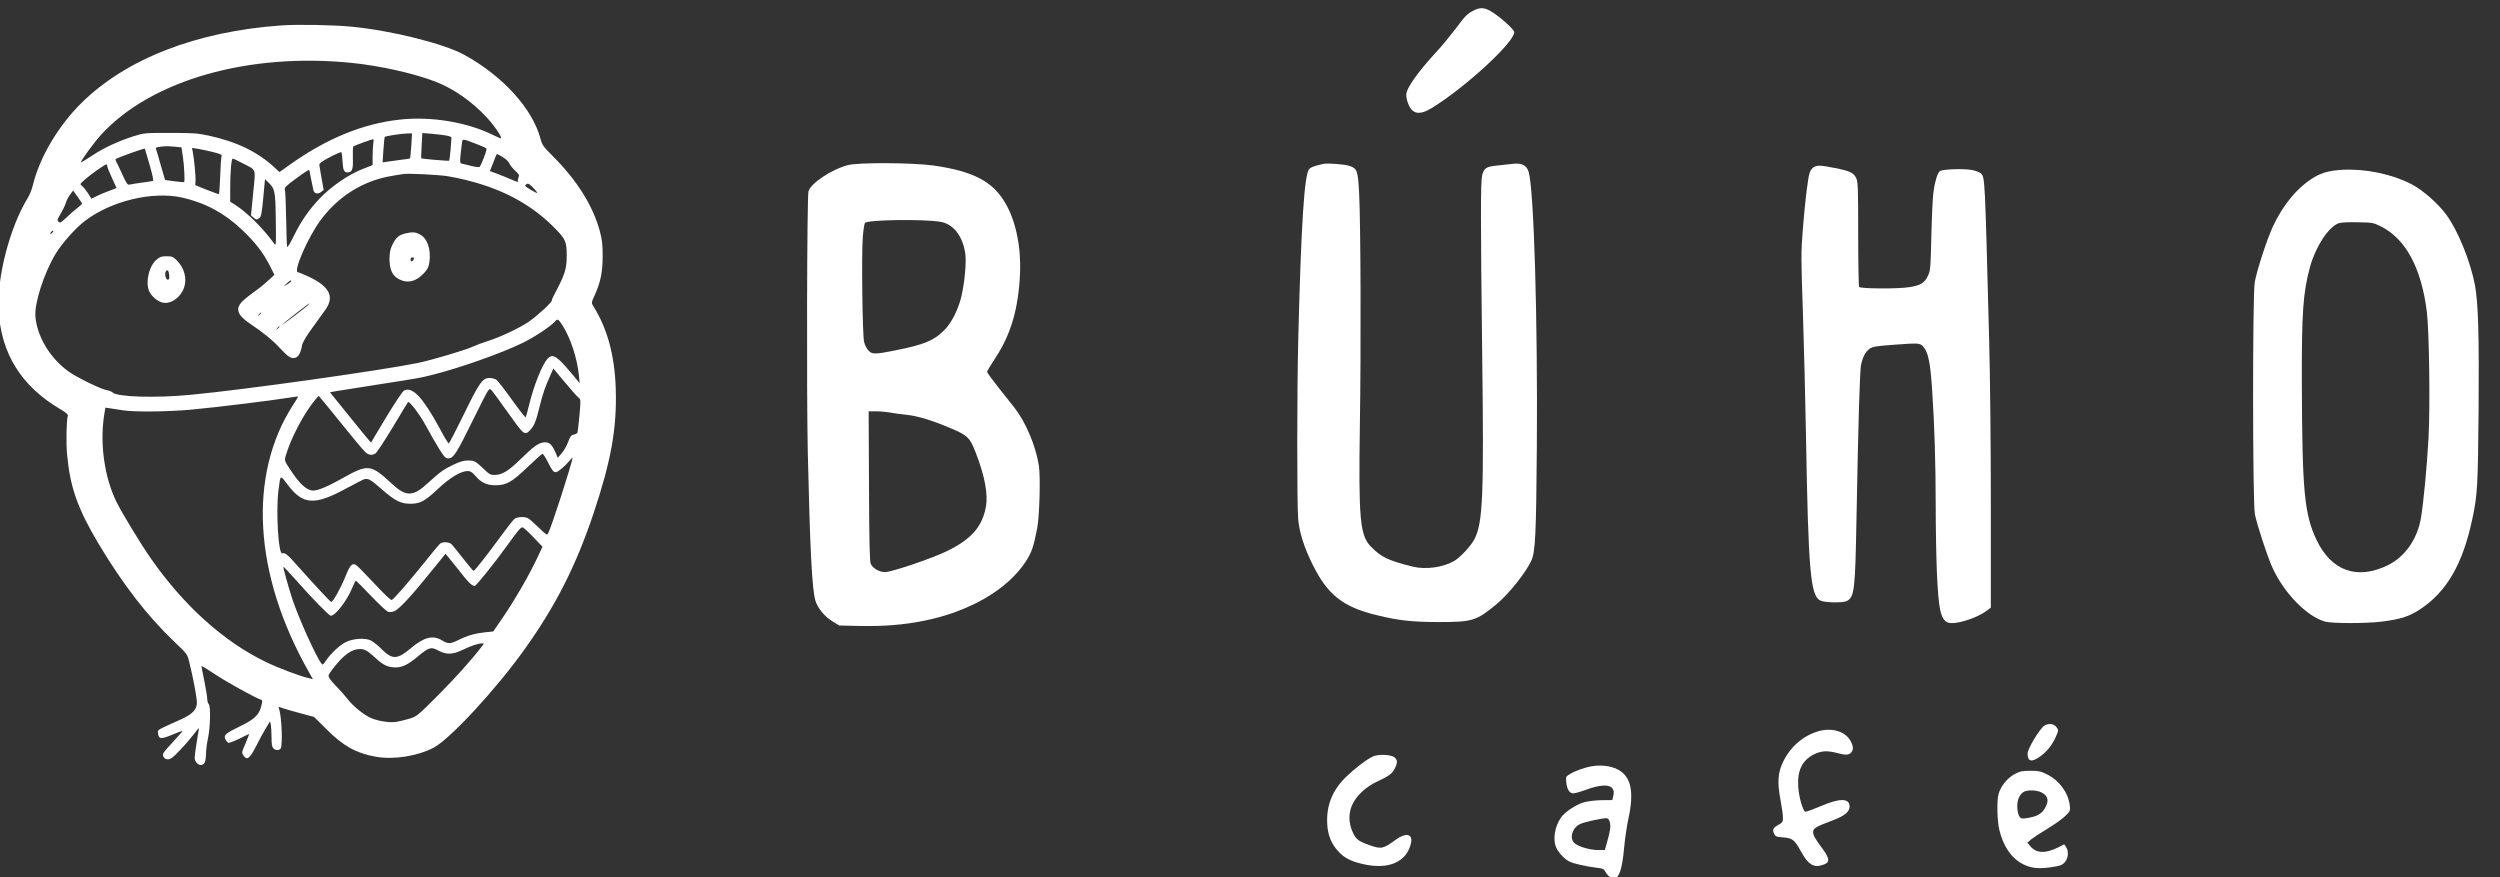 <?xml version="1.0" encoding="UTF-8" standalone="no"?>
<!-- Created with Inkscape (http://www.inkscape.org/) -->

<svg
   width="761.868mm"
   height="267.312mm"
   viewBox="0 0 761.868 267.312"
   version="1.1"
   id="svg1"
   xml:space="preserve"
   xmlns:inkscape="http://www.inkscape.org/namespaces/inkscape"
   xmlns:sodipodi="http://sodipodi.sourceforge.net/DTD/sodipodi-0.dtd"
   xmlns="http://www.w3.org/2000/svg"
   xmlns:svg="http://www.w3.org/2000/svg"><rect x="0" y="0" width="761.868" height="267.312" fill="#333333" stroke="none"/><sodipodi:namedview
     id="namedview1"
     pagecolor="#ffffff"
     bordercolor="#000000"
     borderopacity="0.25"
     inkscape:showpageshadow="2"
     inkscape:pageopacity="0.0"
     inkscape:pagecheckerboard="0"
     inkscape:deskcolor="#d1d1d1"
     inkscape:document-units="mm" /><defs
     id="defs1" /><g
     inkscape:label="Capa 1"
     inkscape:groupmode="layer"
     id="layer1"
     transform="translate(272.984,286.905)"><g
       transform="matrix(0.035,0,0,-0.035,-333.031,30.589)"
       fill="#000000"
       stroke="none"
       id="g13"
       style="fill:#ffffff"><path
         d="m 14545,8979 c -57,-30 -68,-42 -160,-164 -46,-60 -118,-148 -162,-195 -166,-180 -263,-318 -263,-374 0,-17 6,-49 14,-70 35,-100 99,-113 212,-43 291,180 714,569 714,658 0,21 -102,116 -184,170 -68,46 -110,50 -171,18 z"
         id="path1"
         style="fill:#ffffff" /><path
         d="m 4166,8850 c -739,-52 -1354,-291 -1745,-679 -199,-198 -359,-469 -417,-704 -9,-40 -30,-93 -46,-118 -158,-257 -272,-698 -254,-985 22,-374 198,-655 534,-854 52,-30 71,-47 68,-59 -12,-44 -16,-239 -6,-340 27,-287 93,-471 276,-778 212,-353 423,-626 658,-850 113,-107 113,-108 130,-178 34,-138 66,-308 66,-351 0,-61 -38,-101 -142,-148 -217,-98 -199,-87 -196,-120 5,-51 26,-53 123,-12 48,20 89,35 91,34 1,-2 -38,-47 -88,-101 -84,-91 -90,-100 -80,-122 9,-18 19,-25 40,-25 24,0 45,16 105,80 42,43 97,108 123,142 40,53 46,58 40,33 -3,-16 -14,-80 -23,-141 -16,-105 -16,-113 0,-138 10,-14 26,-26 37,-26 34,0 48,26 49,92 0,34 8,99 18,143 20,96 24,278 6,296 -7,7 -13,27 -13,45 0,17 -11,86 -25,154 -14,68 -25,127 -25,131 0,5 54,-28 121,-73 101,-67 347,-203 398,-220 12,-3 12,-12 1,-57 -18,-74 -62,-116 -191,-177 -121,-59 -137,-73 -121,-110 7,-13 18,-27 26,-30 8,-3 50,13 95,35 44,23 83,41 85,41 2,0 -11,-36 -30,-81 -34,-77 -35,-81 -19,-105 31,-47 55,-29 111,81 27,55 66,126 86,158 l 35,58 7,-32 c 3,-17 6,-67 6,-110 0,-57 4,-82 16,-93 18,-19 45,-21 62,-4 21,21 11,287 -14,351 -6,16 -3,16 37,1 24,-8 95,-29 157,-45 l 112,-30 108,-107 c 146,-146 257,-208 426,-239 158,-29 367,4 509,79 144,77 547,513 794,861 269,377 445,725 597,1179 154,460 204,744 193,1088 -10,290 -73,520 -195,715 -18,30 -18,30 11,94 52,115 70,203 70,341 0,104 -4,141 -25,220 -61,223 -199,442 -411,654 -79,79 -91,95 -104,145 -69,264 -325,547 -663,734 -179,98 -631,212 -985,246 -152,15 -464,21 -609,11 z m 609,-326 c 248,-25 545,-91 733,-164 155,-60 314,-170 442,-307 63,-67 130,-163 130,-186 0,-4 -30,8 -67,27 -227,113 -541,166 -814,136 -325,-35 -643,-166 -967,-398 l -83,-59 -42,39 c -147,137 -331,226 -577,279 -92,20 -134,23 -330,23 -218,0 -228,0 -315,-27 -136,-43 -267,-103 -371,-173 -52,-34 -94,-60 -94,-57 0,18 119,180 183,249 437,469 1278,708 2172,618 z m 522,-721 c -4,-58 -9,-108 -11,-111 -3,-2 -38,-8 -78,-12 -40,-5 -93,-12 -117,-16 l -44,-7 7,109 c 4,59 9,110 12,113 7,8 144,29 193,30 l 44,1 z m 306,88 c 21,-5 40,-11 42,-13 5,-5 -13,-200 -19,-206 -5,-4 -237,16 -243,21 -1,2 1,52 4,111 l 6,109 86,-7 c 47,-4 103,-11 124,-15 z m -637,-68 c -3,-21 -6,-72 -6,-114 v -75 l -86,-34 c -121,-47 -272,-150 -370,-252 -97,-101 -168,-203 -234,-339 -27,-56 -52,-95 -54,-88 -3,8 -7,120 -9,249 -2,129 -7,243 -11,252 -6,14 13,33 95,93 92,68 119,84 119,71 0,-5 27,-138 35,-172 7,-29 40,-36 67,-14 l 22,17 -18,99 c -10,55 -19,108 -20,118 -1,15 21,32 92,69 51,27 96,46 100,43 3,-4 8,-39 10,-79 4,-76 13,-97 43,-97 41,0 51,27 47,126 -1,51 0,96 4,100 8,7 157,62 172,63 5,1 6,-16 2,-36 z m 894,-4 c 41,-16 80,-32 87,-37 8,-5 4,-27 -17,-81 -16,-41 -33,-78 -37,-82 -5,-5 -33,-2 -63,5 -30,8 -68,17 -83,20 -31,7 -31,-3 -11,169 7,55 -2,54 124,6 z m -2623,-25 59,-6 12,-82 c 12,-79 18,-213 11,-220 -2,-2 -41,1 -85,7 l -81,11 -38,130 c -20,72 -39,136 -42,143 -4,11 18,16 83,21 12,1 48,-1 81,-4 z m -219,-157 c 27,-93 36,-139 29,-141 -7,-2 -50,-9 -97,-15 -47,-6 -94,-14 -106,-17 -17,-5 -26,7 -63,88 -23,51 -47,101 -53,111 -5,11 -8,20 -6,22 12,12 249,97 255,92 0,-1 19,-64 41,-140 z m 550,111 c 68,-17 82,-24 77,-37 -4,-9 -9,-87 -12,-173 -3,-87 -9,-158 -12,-158 -3,0 -51,18 -106,39 l -99,40 2,38 c 3,38 -12,190 -24,253 l -7,33 49,-7 c 27,-4 86,-17 132,-28 z m 2526,-45 c 25,-15 51,-40 57,-55 6,-15 29,-43 50,-63 34,-31 38,-37 29,-61 -6,-14 -8,-30 -4,-35 3,-5 -21,2 -53,17 -32,14 -88,37 -125,51 l -67,25 21,51 c 11,29 24,62 29,75 5,12 11,22 13,22 3,0 25,-12 50,-27 z m -2266,-53 c 124,-65 114,-37 92,-261 l -19,-194 21,-17 c 24,-22 29,-22 52,-5 16,11 21,42 34,176 l 15,162 28,-27 c 59,-56 63,-78 66,-329 3,-222 3,-229 -14,-205 -94,131 -236,272 -340,338 l -43,27 v 111 c 0,143 10,264 22,264 6,0 44,-18 86,-40 z m -1178,-26 c 0,-9 18,-54 40,-101 22,-47 40,-87 40,-88 0,-1 -28,-13 -62,-25 -35,-12 -84,-33 -110,-46 l -46,-23 -32,50 c -18,27 -41,56 -52,63 -18,13 -16,16 29,56 50,44 172,130 185,130 5,0 8,-7 8,-16 z m 2975,-89 c 386,-69 681,-211 907,-436 109,-109 118,-128 118,-254 0,-118 -15,-164 -114,-350 -9,-16 -16,-35 -16,-41 0,-17 -130,-136 -200,-184 -80,-54 -241,-131 -350,-166 -47,-15 -107,-37 -135,-50 -68,-32 -357,-117 -480,-143 -318,-65 -1509,-233 -1975,-277 -313,-30 -645,-20 -686,21 -7,7 -29,16 -49,19 -54,10 -259,110 -330,161 -161,114 -276,304 -291,478 -10,115 72,374 174,545 55,92 175,228 259,291 228,173 586,259 844,202 201,-45 370,-136 521,-280 118,-112 183,-197 241,-309 l 42,-84 -58,-53 c -31,-29 -85,-72 -120,-96 -34,-24 -79,-60 -99,-80 -67,-65 -47,-123 70,-200 111,-74 193,-141 259,-213 67,-73 93,-89 129,-80 28,7 49,45 59,106 4,25 33,76 87,150 45,62 97,134 116,161 82,114 38,203 -144,289 -45,21 -87,38 -93,38 -48,0 87,310 201,461 156,207 370,338 618,379 41,6 82,13 90,15 36,9 323,-5 405,-20 z m 766,-137 c 6,-12 -11,-5 -51,19 -55,32 -59,37 -43,49 16,11 22,8 51,-19 19,-18 38,-40 43,-49 z M 2430,7298 c 0,-3 -19,-21 -42,-39 -24,-18 -67,-55 -95,-83 -47,-44 -55,-49 -68,-35 -13,13 -11,21 20,71 18,31 38,73 44,93 5,20 22,52 37,72 l 26,35 39,-54 c 21,-29 39,-56 39,-60 z m -250,-242 c 0,-2 -7,-9 -15,-16 -13,-11 -14,-10 -9,4 5,14 24,23 24,12 z m 2070,-434 c 0,-4 -15,-16 -32,-26 l -33,-18 28,26 c 30,27 37,31 37,18 z m 145,-210 c -30,-28 -242,-188 -225,-169 17,18 232,186 240,187 2,0 -4,-8 -15,-18 z m -405,-66 c 0,-2 -8,-10 -17,-17 -16,-13 -17,-12 -4,4 13,16 21,21 21,13 z m 2625,-111 c 68,-105 126,-284 141,-430 l 7,-70 -77,92 c -122,146 -159,168 -203,121 -46,-51 -118,-229 -158,-393 -15,-60 -29,-113 -32,-118 -2,-4 -56,64 -119,152 -63,88 -124,167 -136,175 -12,9 -39,16 -59,16 -62,0 -89,-38 -225,-317 -68,-139 -127,-253 -131,-253 -5,0 -40,57 -77,128 -147,270 -237,368 -310,334 -14,-6 -73,-94 -157,-232 l -133,-222 -41,47 c -22,27 -102,125 -178,219 l -138,171 38,8 c 21,4 169,27 328,52 420,66 411,64 520,91 237,59 601,187 790,279 101,48 250,148 284,188 21,26 28,21 66,-38 z m -2465,-9 c 0,-2 -8,-10 -17,-17 -16,-13 -17,-12 -4,4 13,16 21,21 21,13 z m 2504,-507 c 43,-52 87,-101 99,-110 20,-16 20,-20 8,-154 -7,-76 -15,-143 -17,-150 -3,-7 -18,-15 -33,-18 -23,-5 -31,-16 -49,-65 -12,-32 -37,-76 -56,-98 l -34,-39 -17,40 c -32,74 -52,95 -94,95 -50,0 -94,-30 -211,-145 -105,-103 -161,-138 -225,-139 -40,-1 -48,4 -108,62 -66,63 -76,67 -152,62 -37,-2 -139,-48 -200,-90 -25,-17 -81,-65 -124,-105 -129,-120 -190,-121 -314,-5 -183,170 -207,172 -428,48 -121,-69 -213,-108 -255,-108 -58,0 -119,56 -204,186 -46,70 -48,76 -38,112 42,151 162,380 262,497 l 26,30 22,-26 c 13,-14 97,-117 188,-230 90,-112 177,-216 193,-231 32,-31 62,-35 94,-13 11,8 78,110 149,227 70,117 129,215 132,218 11,13 104,-109 157,-208 33,-62 84,-150 113,-197 47,-75 57,-85 83,-85 42,0 73,48 211,330 66,135 126,253 135,262 14,16 17,15 38,-10 12,-15 68,-92 125,-172 151,-212 153,-214 203,-162 34,36 50,75 82,207 28,111 45,162 93,269 l 26,59 20,-25 c 12,-14 56,-67 100,-119 z M 4310,5615 c 0,-2 -20,-35 -44,-72 -393,-610 -342,-1476 138,-2321 l 36,-64 -33,8 c -76,16 -271,90 -382,144 -368,180 -711,490 -998,902 -89,128 -252,396 -299,493 -102,210 -143,496 -107,741 l 12,76 41,-6 c 23,-3 73,-11 111,-17 98,-16 389,-13 590,5 258,24 722,82 928,115 4,0 7,-1 7,-4 z m 2176,-567 c 36,-72 48,-88 70,-88 17,0 81,54 115,96 16,20 29,32 29,27 0,-35 -183,-603 -212,-656 -9,-18 -17,-13 -82,51 -39,38 -81,75 -93,81 -32,16 -95,13 -119,-7 -12,-9 -64,-77 -117,-149 -109,-150 -229,-303 -238,-303 -3,0 -44,48 -90,107 -46,59 -92,116 -101,125 -21,21 -77,24 -100,6 -9,-7 -70,-80 -136,-163 -138,-172 -267,-321 -286,-328 -7,-3 -74,60 -156,149 -79,84 -150,156 -158,159 -34,13 -51,-8 -92,-111 -39,-96 -105,-214 -120,-214 -7,0 -140,142 -285,305 -95,108 -118,127 -142,118 -33,-13 -56,365 -33,547 19,144 13,140 81,50 134,-177 235,-182 520,-26 75,41 143,75 150,76 36,5 54,-6 144,-85 122,-106 169,-130 255,-130 86,1 125,22 244,134 100,94 196,151 254,151 23,0 39,-10 64,-39 53,-62 101,-85 177,-85 96,0 143,27 283,161 65,62 122,113 128,113 5,0 26,-33 46,-72 z m -128,-652 81,-85 -36,-78 c -83,-177 -213,-400 -330,-569 l -63,-91 -70,-7 c -86,-9 -157,-29 -232,-67 -70,-35 -91,-36 -143,-4 -79,49 -159,29 -274,-69 -115,-98 -160,-100 -253,-6 -32,32 -74,65 -94,75 -51,24 -153,17 -217,-14 -53,-26 -133,-101 -174,-163 -25,-37 -28,-39 -41,-21 -47,62 -196,393 -251,558 -33,100 -82,277 -78,282 2,1 48,-48 103,-109 145,-165 295,-318 310,-318 39,0 138,127 184,237 15,35 29,65 32,68 3,3 62,-56 132,-130 71,-75 139,-138 152,-141 13,-4 38,-1 54,6 41,17 152,137 311,335 73,91 133,165 134,165 1,0 48,-59 105,-130 96,-123 124,-150 149,-150 13,0 175,202 285,355 93,129 115,155 131,155 7,0 49,-38 93,-84 z m -439,-943 c -94,-124 -236,-282 -388,-434 -185,-185 -186,-186 -256,-207 -38,-11 -91,-24 -117,-27 -55,-7 -151,8 -211,34 -65,28 -158,104 -207,168 -25,32 -66,78 -91,103 -25,25 -53,57 -62,72 -17,27 -17,28 29,89 90,117 160,168 232,169 44,0 65,-12 141,-81 66,-61 107,-79 176,-79 56,1 108,27 193,99 93,77 112,82 174,48 67,-37 124,-36 208,4 76,37 136,57 169,58 21,1 22,-1 10,-16 z"
         id="path2"
         style="fill:#ffffff" /><path
         d="m 5247,7039 c -57,-13 -84,-36 -113,-95 -21,-43 -26,-69 -27,-126 0,-93 25,-149 83,-178 76,-39 149,-21 219,55 32,35 40,52 46,99 14,110 -19,203 -85,237 -37,20 -64,22 -123,8 z m 73,-213 c 0,-15 -14,-35 -21,-30 -15,9 -10,34 6,34 8,0 15,-2 15,-4 z"
         id="path3"
         style="fill:#ffffff" /><path
         d="m 3076,6808 c -64,-57 -95,-193 -62,-271 18,-44 76,-93 120,-101 72,-14 156,47 185,133 26,80 2,169 -66,237 -30,30 -40,34 -87,34 -45,0 -58,-5 -90,-32 z m 108,-104 c 3,-9 6,-29 6,-45 0,-32 -24,-31 -33,2 -11,40 13,79 27,43 z"
         id="path4"
         style="fill:#ffffff" /><path
         d="m 9100,7634 c -144,-37 -326,-159 -345,-229 -13,-52 -17,-1751 -6,-2270 19,-837 37,-1196 66,-1292 20,-67 79,-139 149,-182 l 59,-36 181,-4 c 211,-4 381,10 556,45 398,80 728,272 887,516 51,78 69,130 100,293 20,106 29,448 14,543 -27,171 -114,378 -213,504 -29,37 -95,119 -145,183 -51,65 -93,122 -93,129 0,6 34,62 74,123 134,203 200,430 213,733 10,233 -37,459 -129,615 -111,188 -278,275 -623,325 -178,25 -653,28 -745,4 z m 804,-494 c 110,-18 193,-121 216,-273 12,-75 -6,-269 -36,-387 -28,-110 -86,-224 -147,-284 -91,-91 -176,-126 -429,-176 -183,-37 -205,-36 -240,11 -11,14 -24,43 -29,65 -14,54 -23,772 -11,912 5,62 14,118 19,123 27,27 509,34 657,9 z M 9461,5480 c 30,-6 95,-15 144,-20 99,-10 222,-47 385,-116 150,-63 170,-82 220,-211 79,-202 110,-363 90,-473 -31,-176 -129,-286 -345,-390 -131,-63 -477,-180 -533,-180 -49,0 -104,31 -124,70 -10,20 -14,166 -16,678 l -3,652 h 64 c 35,0 89,-5 118,-10 z"
         id="path5"
         style="fill:#ffffff" /><path
         d="m 13235,7644 c -82,-20 -106,-29 -120,-44 -42,-46 -70,-473 -95,-1465 -12,-465 -12,-1455 -1,-1585 11,-117 51,-244 126,-395 130,-263 264,-369 558,-440 191,-47 307,-59 537,-60 296,0 330,10 505,155 109,90 258,278 305,382 34,78 41,225 47,984 8,1109 -25,2238 -71,2397 -16,58 -60,81 -136,72 -30,-3 -93,-10 -138,-15 -97,-10 -115,-22 -131,-85 -14,-57 -14,-380 0,-1550 16,-1238 6,-1473 -66,-1616 -33,-63 -122,-159 -179,-193 -98,-56 -249,-76 -361,-48 -215,54 -272,81 -364,175 -94,97 -107,239 -95,1052 11,694 7,1752 -6,2015 -11,208 -16,223 -85,247 -41,14 -195,26 -230,17 z"
         id="path6"
         style="fill:#ffffff" /><path
         d="m 17510,7617 c -14,-7 -30,-28 -37,-48 -17,-52 -40,-247 -60,-493 -16,-207 -16,-248 1,-735 9,-284 21,-752 26,-1041 21,-1203 39,-1413 124,-1457 38,-20 199,-23 233,-4 65,34 72,97 83,706 16,868 29,1297 40,1349 14,70 40,117 76,142 26,17 59,22 190,32 240,18 248,18 278,-18 42,-51 59,-135 75,-377 20,-286 31,-643 31,-1008 0,-198 5,-454 10,-570 14,-328 33,-415 93,-443 55,-26 252,33 344,104 l 33,25 v 887 c 0,523 -6,1121 -15,1457 -37,1411 -36,1401 -71,1436 -11,10 -46,24 -79,30 -74,14 -258,7 -279,-10 -21,-17 -44,-92 -56,-184 -6,-43 -14,-214 -18,-380 -7,-294 -8,-304 -32,-352 -29,-59 -64,-79 -160,-94 -96,-16 -427,-14 -437,2 -4,6 -8,215 -8,462 0,414 -2,453 -18,487 -23,46 -55,61 -188,87 -124,24 -145,25 -179,8 z"
         id="path7"
         style="fill:#ffffff" /><path
         d="m 22115,7593 c -112,-6 -179,-24 -248,-64 -144,-86 -270,-235 -361,-430 -50,-106 -139,-379 -158,-484 -20,-106 -19,-1921 1,-2020 19,-96 110,-373 154,-469 103,-222 297,-421 457,-467 59,-17 361,-17 494,0 164,21 237,44 329,104 237,155 377,397 461,797 43,205 47,277 53,940 5,661 -3,932 -32,1090 -40,208 -147,472 -248,610 -72,99 -208,218 -305,268 -169,87 -398,135 -597,125 z m 327,-491 c 219,-108 355,-359 404,-742 21,-172 30,-820 15,-1102 -14,-255 -45,-579 -67,-703 -32,-180 -140,-333 -287,-405 -267,-131 -493,-51 -622,222 -105,223 -124,421 -127,1353 -2,625 10,799 72,1025 49,177 163,349 250,378 22,7 86,10 167,8 124,-2 135,-4 195,-34 z"
         id="path8"
         style="fill:#ffffff" /><path
         d="m 19519,2755 c -40,-22 -149,-202 -149,-245 0,-71 36,-79 111,-24 61,45 102,97 135,170 25,57 25,58 6,83 -22,31 -65,37 -103,16 z"
         id="path9"
         style="fill:#ffffff" /><path
         d="m 17551,2705 c -131,-37 -244,-133 -307,-261 -49,-98 -55,-183 -25,-340 11,-61 21,-129 21,-152 0,-37 -4,-43 -40,-63 -47,-26 -54,-42 -37,-77 11,-24 19,-28 79,-32 80,-6 98,-20 154,-121 63,-116 112,-146 193,-118 66,23 62,54 -28,172 -26,35 -51,76 -55,91 -13,52 1,62 174,127 97,37 140,73 140,117 0,75 -84,76 -254,3 -66,-28 -125,-50 -132,-47 -21,8 -56,129 -61,217 -9,142 34,231 139,283 60,30 116,33 198,11 73,-20 103,-19 123,3 23,26 21,58 -7,106 -47,80 -160,113 -275,81 z"
         id="path10"
         style="fill:#ffffff" /><path
         d="m 13671,2485 c -55,-25 -155,-101 -235,-178 -120,-117 -173,-249 -164,-412 5,-94 35,-169 93,-233 51,-58 110,-89 212,-113 226,-54 386,14 424,180 19,84 -45,96 -138,27 -105,-77 -122,-80 -227,-42 -93,33 -115,50 -143,113 -37,81 -37,169 0,244 38,78 120,152 215,196 102,47 128,67 152,113 25,50 25,72 -1,96 -28,25 -140,31 -188,9 z"
         id="path11"
         style="fill:#ffffff" /><path
         d="m 15580,2400 c -64,-10 -150,-40 -199,-71 -32,-20 -33,-22 -28,-69 7,-58 24,-89 53,-96 13,-3 63,10 117,30 123,46 207,50 233,11 12,-19 14,-33 7,-62 l -9,-38 -96,-1 c -53,-1 -119,-9 -150,-18 -71,-20 -168,-85 -202,-135 -52,-75 -71,-187 -42,-255 19,-46 72,-104 116,-126 38,-19 144,-43 243,-55 50,-6 59,-10 72,-36 9,-16 26,-36 40,-45 68,-44 104,36 124,276 6,63 21,168 35,232 53,241 22,375 -98,432 -59,29 -138,38 -216,26 z m 153,-490 c 9,-36 3,-78 -29,-187 l -15,-53 h -59 c -71,0 -174,30 -206,61 -45,42 -20,130 47,164 33,18 200,54 233,52 14,-1 23,-13 29,-37 z"
         id="path12"
         style="fill:#ffffff" /><path
         d="m 19259,2332 c -63,-33 -121,-103 -141,-171 -17,-61 -14,-228 6,-316 34,-144 108,-250 210,-300 70,-34 130,-40 239,-25 80,12 96,17 120,43 32,34 37,98 11,135 l -15,22 -48,-25 c -114,-57 -194,-55 -246,7 l -27,32 33,29 c 19,15 84,58 144,94 61,37 130,86 154,110 43,42 44,44 38,93 -13,110 -91,216 -200,270 -52,26 -71,30 -142,30 -71,0 -90,-4 -136,-28 z m 231,-160 c 50,-25 65,-61 45,-109 -19,-45 -41,-70 -77,-89 -34,-18 -123,-35 -142,-28 -21,8 -36,51 -36,105 0,56 19,100 52,123 30,21 114,20 158,-2 z"
         id="path13"
         style="fill:#ffffff" /></g></g></svg>
